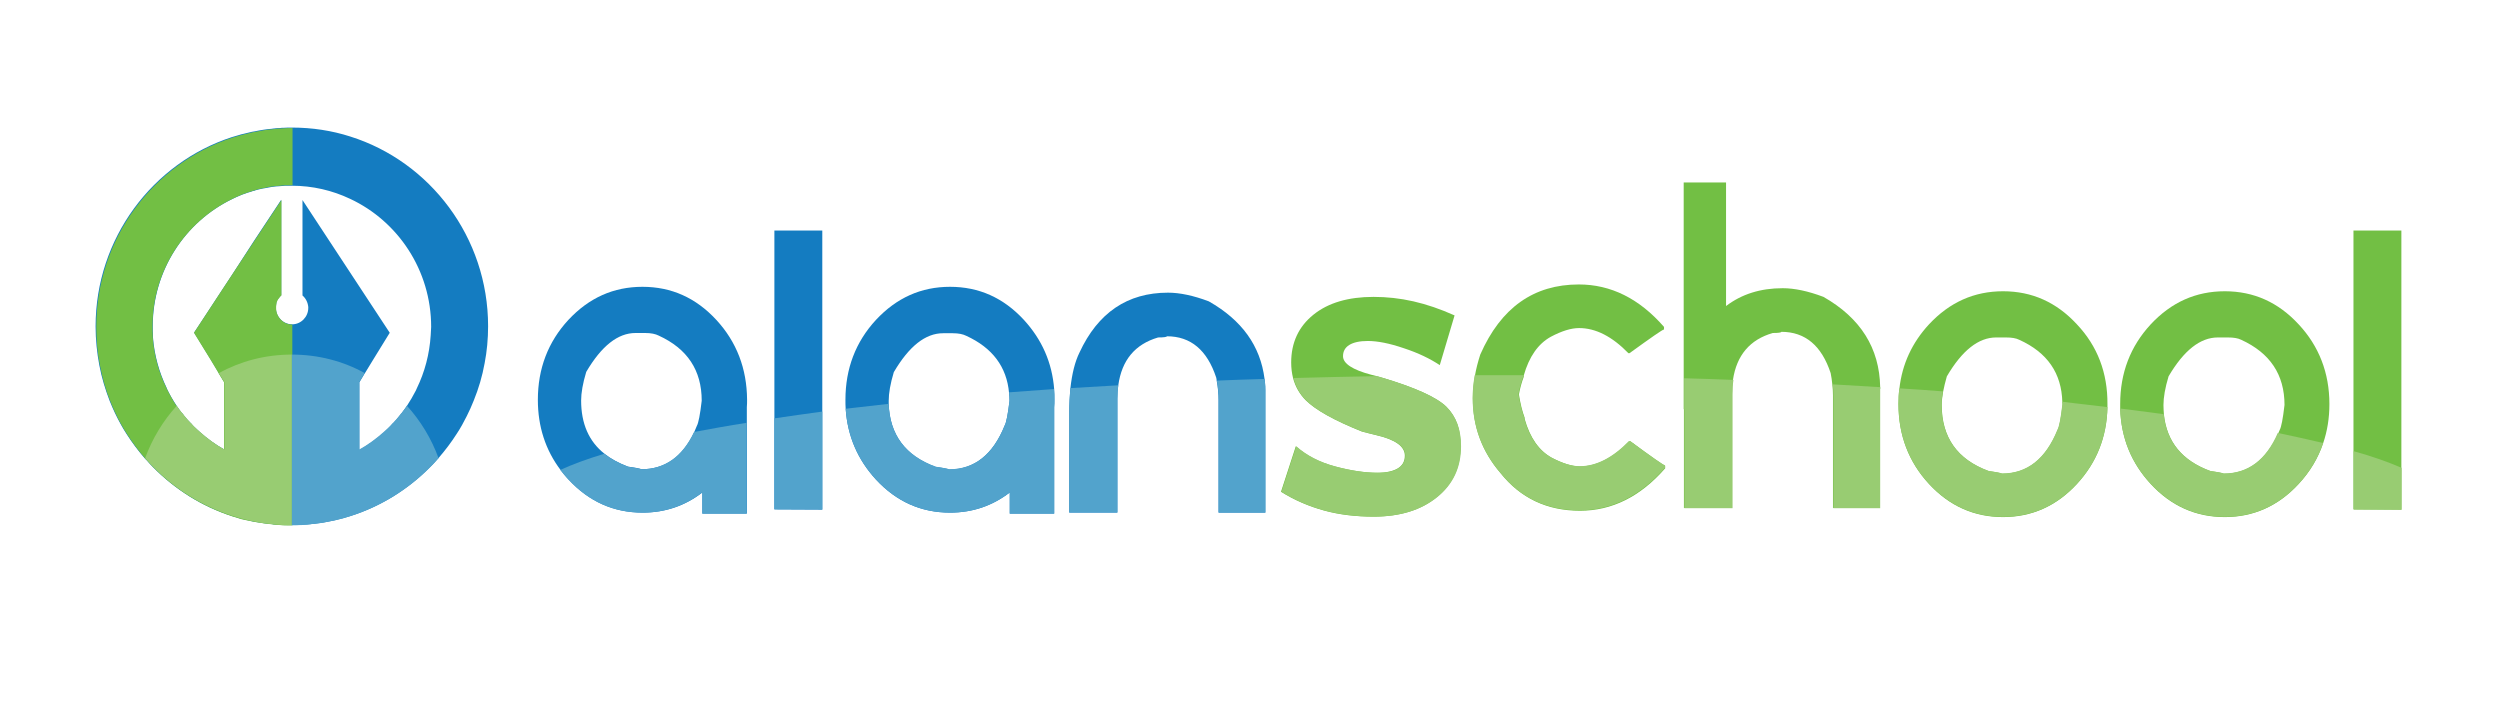 <svg width="355" height="100" viewBox="0 0 355 100" fill="none" xmlns="http://www.w3.org/2000/svg">
<path d="M49.723 19.381C47.127 18.548 44.333 18.115 41.441 18.115C41.047 18.115 40.653 18.115 40.258 18.148C40.094 18.148 39.93 18.148 39.733 18.182C39.437 18.182 39.141 18.215 38.878 18.248C38.812 18.248 38.747 18.248 38.648 18.282C38.254 18.315 37.859 18.348 37.465 18.415C37.038 18.482 36.61 18.548 36.183 18.648C35.887 18.681 35.624 18.748 35.362 18.814C35.099 18.881 34.803 18.948 34.54 19.014C34.343 19.048 34.113 19.114 33.916 19.181C33.587 19.281 33.225 19.381 32.897 19.48C21.69 23.143 13.573 33.833 13.573 46.354C13.573 48.252 13.77 50.083 14.099 51.848C14.427 53.613 14.953 55.311 15.578 56.943C15.808 57.509 16.038 58.042 16.301 58.608C16.794 59.64 17.352 60.673 17.977 61.638C18.765 62.87 19.62 64.003 20.573 65.102C20.639 65.168 20.704 65.268 20.803 65.335C21.099 65.668 21.395 66.001 21.723 66.334C24.812 69.464 28.625 71.895 32.897 73.26C33.225 73.36 33.554 73.46 33.883 73.56C34.08 73.626 34.31 73.693 34.507 73.726C34.672 73.76 34.836 73.793 34.967 73.826C35.23 73.893 35.526 73.959 35.822 74.026C35.986 74.059 36.183 74.093 36.347 74.126H36.38C36.61 74.159 36.808 74.192 37.038 74.226C37.169 74.259 37.333 74.259 37.465 74.292C37.859 74.359 38.254 74.392 38.648 74.426C38.714 74.426 38.779 74.459 38.845 74.459C39.141 74.492 39.437 74.525 39.7 74.525C39.864 74.525 40.028 74.559 40.225 74.559C40.324 74.559 40.456 74.559 40.554 74.559C40.817 74.559 41.113 74.559 41.409 74.559C44.301 74.559 47.061 74.126 49.69 73.293C54.061 71.928 57.972 69.464 61.127 66.267C61.521 65.868 61.916 65.468 62.277 65.035C63.23 63.936 64.085 62.804 64.873 61.572C65.399 60.773 65.859 59.94 66.287 59.074C66.648 58.375 66.977 57.609 67.272 56.877C67.963 55.178 68.488 53.413 68.817 51.582C69.146 49.883 69.31 48.119 69.31 46.32C69.31 33.7 61.061 22.944 49.723 19.381ZM61.16 47.586C60.995 50.283 60.305 52.847 59.188 55.145C59.155 55.245 59.089 55.345 59.056 55.445C58.662 56.211 58.235 56.943 57.775 57.642C56.855 59.008 55.77 60.273 54.554 61.372C53.47 62.338 52.319 63.17 51.038 63.903V54.279L51.794 53.014L51.826 52.98L52.944 51.149L55.343 47.253L42.953 28.405V41.958C43.413 42.358 43.709 42.924 43.775 43.59C43.775 43.623 43.775 43.69 43.775 43.723C43.775 44.988 42.756 46.054 41.474 46.054C40.225 46.054 39.174 45.022 39.174 43.723C39.174 43.69 39.174 43.656 39.174 43.656C39.174 43.523 39.174 43.39 39.207 43.257C39.207 43.19 39.239 43.124 39.239 43.024C39.239 42.99 39.239 42.99 39.239 42.957C39.272 42.857 39.305 42.791 39.338 42.691C39.371 42.624 39.404 42.524 39.47 42.458C39.502 42.391 39.568 42.324 39.634 42.258C39.667 42.191 39.733 42.158 39.765 42.091C39.831 42.025 39.864 41.991 39.93 41.925V28.372L36.117 34.133L32.864 39.161L31.615 41.059L28.756 45.421L27.573 47.219L29.972 51.116L30.991 52.814L31.056 52.947L31.845 54.246V63.836C30.596 63.137 29.413 62.271 28.329 61.305C28.066 61.072 27.836 60.839 27.573 60.606C27.409 60.473 27.277 60.306 27.146 60.14C27.014 60.007 26.916 59.907 26.784 59.774C26.686 59.674 26.587 59.574 26.488 59.441L26.456 59.407C26.258 59.174 26.061 58.941 25.897 58.708C25.864 58.675 25.831 58.608 25.765 58.575C25.535 58.275 25.338 57.975 25.108 57.676C25.108 57.676 25.075 57.642 25.075 57.609C24.549 56.81 24.056 55.977 23.662 55.112V55.078C22.61 52.88 21.92 50.45 21.723 47.919C21.723 47.786 21.723 47.686 21.723 47.553C21.69 47.153 21.69 46.753 21.69 46.354C21.69 38.428 26.258 31.535 32.897 28.305C33.291 28.105 33.718 27.905 34.146 27.739C34.343 27.639 34.573 27.572 34.77 27.506C35.033 27.406 35.296 27.306 35.592 27.239C35.756 27.173 35.953 27.106 36.15 27.073C36.183 27.073 36.216 27.073 36.216 27.04C36.545 26.94 36.84 26.873 37.169 26.806C37.301 26.773 37.399 26.74 37.531 26.74C37.892 26.673 38.254 26.607 38.615 26.54C38.812 26.507 38.977 26.507 39.174 26.474C39.338 26.474 39.502 26.44 39.7 26.44C39.962 26.407 40.225 26.407 40.488 26.374C40.62 26.374 40.718 26.374 40.85 26.374C41.047 26.374 41.244 26.374 41.441 26.374C44.399 26.374 47.193 27.04 49.723 28.238C56.493 31.402 61.225 38.362 61.225 46.42C61.193 46.753 61.193 47.153 61.16 47.586Z" fill="#147CC1"/>
<path d="M21.658 46.354C21.658 46.754 21.658 47.154 21.691 47.553C21.691 47.686 21.691 47.786 21.691 47.919C21.888 50.484 22.546 52.881 23.63 55.079V55.112C24.058 55.978 24.518 56.811 25.043 57.61C25.043 57.61 25.076 57.643 25.076 57.676C25.273 57.976 25.503 58.276 25.733 58.575C25.766 58.609 25.799 58.675 25.865 58.709C26.029 58.942 26.227 59.175 26.424 59.408L26.456 59.441C26.555 59.541 26.654 59.675 26.752 59.774C26.851 59.908 26.982 60.041 27.114 60.141C27.245 60.307 27.377 60.44 27.541 60.607C27.771 60.84 28.034 61.073 28.297 61.306C29.381 62.272 30.532 63.138 31.813 63.837V54.28L31.025 52.981L30.959 52.848L29.94 51.15L27.541 47.254L28.724 45.455L31.583 41.093L32.832 39.195L36.151 34.167L39.964 28.406V41.959C39.898 41.992 39.832 42.059 39.799 42.125C39.733 42.159 39.701 42.225 39.668 42.292C39.602 42.358 39.569 42.425 39.504 42.492C39.471 42.558 39.405 42.658 39.372 42.725C39.339 42.825 39.306 42.891 39.273 42.991C39.273 42.991 39.273 43.024 39.273 43.058C39.241 43.124 39.241 43.191 39.241 43.291C39.208 43.424 39.208 43.557 39.208 43.69C39.208 43.724 39.208 43.757 39.208 43.757C39.208 45.022 40.227 46.088 41.508 46.088V74.593C41.212 74.593 40.95 74.593 40.654 74.593C40.555 74.593 40.424 74.593 40.325 74.593C40.161 74.593 39.996 74.593 39.799 74.56C39.504 74.56 39.208 74.526 38.945 74.493C38.879 74.493 38.813 74.493 38.748 74.46C38.353 74.426 37.959 74.393 37.565 74.326C37.433 74.326 37.269 74.293 37.137 74.26C36.907 74.227 36.71 74.193 36.48 74.16H36.447C36.283 74.127 36.086 74.093 35.921 74.06C35.757 74.027 35.56 73.993 35.395 73.96C35.297 73.927 35.198 73.927 35.067 73.894C34.903 73.86 34.738 73.827 34.607 73.794C34.377 73.76 34.179 73.694 33.982 73.627C33.654 73.527 33.325 73.427 32.996 73.328C28.724 71.929 24.912 69.531 21.823 66.401C21.494 66.068 21.198 65.768 20.902 65.402C20.837 65.335 20.771 65.236 20.672 65.169C19.719 64.07 18.865 62.938 18.076 61.706C17.452 60.74 16.893 59.741 16.4 58.675C16.137 58.143 15.907 57.577 15.677 57.01C15.02 55.379 14.527 53.68 14.198 51.916C13.837 50.151 13.672 48.286 13.672 46.421C13.672 33.867 21.79 23.211 32.996 19.548C33.325 19.448 33.654 19.348 34.015 19.248C34.212 19.182 34.41 19.148 34.64 19.082C34.903 19.015 35.198 18.948 35.461 18.882C35.724 18.815 36.02 18.749 36.283 18.715C36.71 18.649 37.137 18.549 37.565 18.482C37.959 18.416 38.353 18.382 38.748 18.349C38.813 18.349 38.879 18.316 38.978 18.316C39.273 18.282 39.536 18.249 39.832 18.249C39.996 18.249 40.161 18.216 40.358 18.216C40.752 18.183 41.147 18.183 41.541 18.183V26.308C41.344 26.308 41.147 26.308 40.95 26.308C40.818 26.308 40.719 26.308 40.588 26.308C40.325 26.308 40.062 26.341 39.799 26.374C39.635 26.374 39.438 26.408 39.273 26.408C39.076 26.408 38.912 26.441 38.715 26.474C38.353 26.508 37.992 26.574 37.63 26.674C37.499 26.707 37.4 26.707 37.269 26.741C36.94 26.807 36.611 26.874 36.316 26.974C36.283 26.974 36.25 26.974 36.25 27.007C36.053 27.04 35.889 27.107 35.691 27.174C35.428 27.24 35.133 27.34 34.87 27.44C34.672 27.507 34.442 27.607 34.245 27.673C33.818 27.84 33.424 28.039 32.996 28.239C26.259 31.536 21.658 38.429 21.658 46.354Z" fill="#72BF44"/>
<path d="M101.714 45.421C98.822 42.291 95.338 40.726 91.23 40.726C87.122 40.726 83.638 42.291 80.714 45.421C77.822 48.551 76.376 52.347 76.376 56.776C76.376 60.572 77.46 63.902 79.596 66.733C79.958 67.199 80.319 67.665 80.746 68.098C83.638 71.228 87.155 72.793 91.263 72.793C94.451 72.793 97.277 71.828 99.742 69.93V72.927H106.052V57.809C106.085 57.442 106.085 57.109 106.085 56.743C106.052 52.347 104.606 48.551 101.714 45.421ZM91.099 66.633C90.869 66.533 90.244 66.4 89.192 66.267C87.878 65.767 86.761 65.168 85.84 64.435C83.606 62.67 82.521 60.139 82.521 56.876C82.521 55.81 82.751 54.445 83.244 52.813C85.413 49.117 87.746 47.286 90.244 47.286H91.624C92.446 47.286 93.07 47.419 93.531 47.652C97.606 49.517 99.643 52.58 99.643 56.909C99.413 58.874 99.183 60.073 98.953 60.472C98.822 60.806 98.69 61.105 98.559 61.405C96.915 64.901 94.385 66.633 91.099 66.633Z" fill="#147CC1"/>
<path d="M109.963 32.734V72.328L116.766 72.361V32.734H109.963V32.734Z" fill="#147CC1"/>
<path d="M149.695 55.278C149.399 51.481 147.953 48.218 145.39 45.421C142.498 42.291 139.014 40.726 134.906 40.726C130.798 40.726 127.314 42.291 124.39 45.421C121.498 48.551 120.052 52.347 120.052 56.776C120.052 57.209 120.052 57.642 120.084 58.042C120.347 61.938 121.793 65.268 124.39 68.098C127.282 71.228 130.798 72.793 134.906 72.793C138.094 72.793 140.92 71.828 143.385 69.93V72.927H149.695V57.809C149.728 57.442 149.728 57.109 149.728 56.743C149.728 56.277 149.728 55.777 149.695 55.278ZM142.662 60.439C140.986 64.568 138.357 66.666 134.775 66.666C134.544 66.566 133.92 66.433 132.868 66.3C128.563 64.735 126.361 61.738 126.197 57.376C126.197 57.242 126.197 57.076 126.197 56.909C126.197 55.844 126.427 54.478 126.92 52.847C129.089 49.151 131.422 47.319 133.92 47.319H135.3C136.122 47.319 136.746 47.452 137.206 47.685C140.92 49.384 142.958 52.081 143.286 55.81C143.319 56.177 143.352 56.543 143.352 56.943C143.122 58.874 142.892 60.04 142.662 60.439Z" fill="#147CC1"/>
<path d="M179.568 53.813C178.977 49.118 176.347 45.455 171.648 42.791C169.446 41.958 167.507 41.559 165.864 41.559C160.113 41.559 155.906 44.389 153.277 50.083C152.653 51.349 152.225 53.047 151.995 55.145C151.897 56.177 151.831 57.343 151.831 58.608V72.794H158.667V56.61C158.667 55.944 158.7 55.312 158.798 54.712C159.291 51.149 161.164 48.885 164.451 47.919C165.272 47.919 165.7 47.852 165.7 47.752C169.085 47.752 171.418 49.717 172.7 53.613C172.732 53.746 172.765 53.913 172.765 54.046C172.962 55.045 173.028 55.977 173.028 56.81V72.794H179.667V55.944C179.7 55.212 179.667 54.479 179.568 53.813Z" fill="#147CC1"/>
<path d="M205.4 57.776C204.019 56.411 200.93 55.012 196.099 53.58C195.935 53.547 195.738 53.48 195.508 53.414C195.278 53.347 195.015 53.28 194.719 53.214C192.057 52.514 190.709 51.615 190.709 50.583C190.709 49.884 191.005 49.351 191.597 48.985C192.188 48.618 193.076 48.419 194.226 48.419C195.606 48.419 197.315 48.752 199.353 49.451C201.39 50.117 203.099 50.949 204.447 51.849L206.55 44.789C204.545 43.89 202.606 43.224 200.7 42.791C198.794 42.358 196.921 42.158 195.048 42.158C191.465 42.158 188.606 42.991 186.503 44.689C184.4 46.387 183.348 48.652 183.348 51.482C183.348 52.281 183.447 53.014 183.611 53.68C183.94 54.912 184.531 55.944 185.418 56.843C186.799 58.209 189.461 59.707 193.371 61.272C193.897 61.406 194.62 61.605 195.475 61.805C198.17 62.438 199.484 63.404 199.484 64.702C199.484 65.501 199.156 66.101 198.498 66.501C197.841 66.9 196.855 67.133 195.606 67.133C193.799 67.133 191.794 66.834 189.559 66.234C187.325 65.635 185.484 64.702 184.005 63.37L181.902 69.831C183.808 71.029 185.846 71.895 188.015 72.495C190.184 73.094 192.517 73.36 195.048 73.36C198.794 73.36 201.785 72.428 204.019 70.596C206.287 68.765 207.404 66.334 207.404 63.37C207.47 61.039 206.78 59.175 205.4 57.776Z" fill="#72BF44"/>
<path d="M231.526 62.67H231.361C229.028 65.035 226.695 66.233 224.361 66.233C223.244 66.233 221.897 65.8 220.352 65.001C218.545 64.002 217.263 62.171 216.507 59.507V59.34C216.145 58.375 215.883 57.242 215.685 56.01C215.85 55.111 216.08 54.279 216.376 53.513V53.346V53.313C217.131 50.649 218.413 48.818 220.221 47.819C221.798 46.986 223.113 46.586 224.23 46.586C226.596 46.586 228.93 47.785 231.23 50.15H231.394C234.484 47.918 236.094 46.786 236.291 46.786V46.42C232.775 42.391 228.732 40.393 224.197 40.393C217.789 40.393 213.122 43.689 210.197 50.349C209.868 51.382 209.606 52.381 209.441 53.346C209.244 54.478 209.146 55.544 209.146 56.576C209.146 60.606 210.46 64.135 213.089 67.199C215.915 70.729 219.662 72.527 224.361 72.527C228.897 72.527 232.939 70.529 236.455 66.5V66.133C236.225 66.067 234.582 64.935 231.526 62.67Z" fill="#72BF44"/>
<path d="M266.986 54.978C266.887 49.417 264.192 45.155 258.934 42.158C256.732 41.325 254.793 40.925 253.15 40.925C249.995 40.925 247.333 41.758 245.099 43.456V25.907H239.084V58.108H239.117V72.128H245.953V55.977C245.953 55.245 245.986 54.545 246.084 53.913C246.61 50.449 248.484 48.218 251.737 47.286C252.559 47.286 252.953 47.219 252.953 47.119C256.338 47.119 258.671 49.084 259.953 52.98C260.052 53.546 260.15 54.046 260.183 54.545C260.249 55.111 260.282 55.644 260.282 56.144V72.128H266.92V55.278C267.019 55.211 267.019 55.078 266.986 54.978Z" fill="#72BF44"/>
<path d="M294.92 46.054C292.028 42.923 288.545 41.358 284.437 41.358C280.329 41.358 276.845 42.923 273.92 46.054C271.521 48.651 270.108 51.681 269.714 55.178C269.615 55.877 269.582 56.643 269.582 57.376C269.582 61.805 271.028 65.601 273.92 68.731C276.812 71.861 280.329 73.426 284.437 73.426C288.512 73.426 292.028 71.861 294.92 68.731C297.714 65.701 299.16 62.071 299.258 57.842C299.258 57.709 299.258 57.542 299.258 57.409C299.291 52.947 297.845 49.151 294.92 46.054ZM292.883 57.476C292.653 59.474 292.423 60.639 292.192 61.039C290.516 65.168 287.887 67.266 284.305 67.266C284.075 67.166 283.451 67.033 282.399 66.9C277.962 65.268 275.728 62.138 275.728 57.509C275.728 56.943 275.793 56.343 275.925 55.611C276.056 54.945 276.221 54.245 276.451 53.446C278.62 49.75 280.953 47.919 283.451 47.919H284.831C285.653 47.919 286.277 48.018 286.737 48.252C290.714 50.05 292.751 52.98 292.85 57.109C292.883 57.209 292.883 57.342 292.883 57.476Z" fill="#72BF44"/>
<path d="M326.404 46.054C323.512 42.923 320.029 41.358 315.921 41.358C311.813 41.358 308.329 42.923 305.404 46.054C302.512 49.184 301.066 52.947 301.066 57.376C301.066 57.609 301.066 57.809 301.066 58.042C301.198 62.204 302.644 65.734 305.404 68.731C308.296 71.861 311.813 73.426 315.921 73.426C319.996 73.426 323.512 71.861 326.404 68.731C328.015 66.999 329.165 65.068 329.888 62.937C330.479 61.205 330.775 59.374 330.775 57.376C330.775 52.947 329.296 49.151 326.404 46.054ZM315.789 67.266C315.559 67.166 314.935 67.033 313.883 66.9C309.874 65.434 307.672 62.737 307.277 58.841C307.245 58.408 307.212 57.975 307.212 57.509C307.212 56.443 307.442 55.078 307.935 53.446C310.104 49.75 312.437 47.919 314.935 47.919H316.348C317.169 47.919 317.794 48.018 318.254 48.252C322.329 50.116 324.4 53.18 324.4 57.509C324.169 59.507 323.939 60.672 323.709 61.072C323.644 61.239 323.578 61.372 323.512 61.538C321.803 65.334 319.24 67.266 315.789 67.266Z" fill="#72BF44"/>
<path d="M334.192 32.734V72.328L340.995 72.361V32.734H334.192V32.734Z" fill="#72BF44"/>
<path d="M106.019 60.04V72.927H99.709V69.93C97.244 71.828 94.418 72.794 91.23 72.794C87.122 72.794 83.639 71.229 80.714 68.099C80.32 67.666 79.925 67.2 79.564 66.733C81.305 65.934 83.376 65.168 85.808 64.436C86.728 65.168 87.845 65.768 89.16 66.267C90.212 66.434 90.836 66.534 91.066 66.633C94.385 66.633 96.883 64.868 98.559 61.339C100.925 60.906 103.423 60.44 106.019 60.04Z" fill="#52A3CC"/>
<path d="M109.963 59.407C112.132 59.074 114.432 58.774 116.766 58.441V72.361L109.963 72.328V59.407Z" fill="#52A3CC"/>
<path d="M149.728 56.777C149.728 57.143 149.728 57.476 149.695 57.843V72.927H143.385V69.93C140.92 71.829 138.094 72.794 134.906 72.794C130.798 72.794 127.315 71.229 124.39 68.099C121.794 65.268 120.348 61.938 120.085 58.042C122.057 57.809 124.094 57.576 126.197 57.343C126.329 61.705 128.564 64.702 132.869 66.267C133.92 66.434 134.545 66.534 134.775 66.634C138.357 66.634 141.019 64.569 142.662 60.407C142.892 60.007 143.122 58.842 143.352 56.843C143.352 56.444 143.352 56.078 143.287 55.711C145.39 55.545 147.526 55.412 149.662 55.245C149.728 55.778 149.728 56.277 149.728 56.777Z" fill="#52A3CC"/>
<path d="M151.995 55.111C154.23 54.978 156.498 54.845 158.798 54.712C158.732 55.311 158.667 55.944 158.667 56.61V72.76H151.831V58.575C151.864 57.343 151.897 56.177 151.995 55.111Z" fill="#52A3CC"/>
<path d="M179.568 53.812C179.667 54.512 179.7 55.211 179.7 55.944V72.793H173.061V56.809C173.061 55.977 172.963 55.078 172.798 54.046C175.033 53.946 177.301 53.879 179.568 53.812Z" fill="#52A3CC"/>
<path d="M205.399 57.775C206.779 59.141 207.469 61.005 207.469 63.37C207.469 66.367 206.352 68.764 204.084 70.596C201.817 72.427 198.826 73.36 195.112 73.36C192.582 73.36 190.248 73.06 188.079 72.494C185.91 71.895 183.873 71.029 181.967 69.83L184.07 63.37C185.549 64.668 187.389 65.634 189.624 66.234C191.859 66.833 193.864 67.133 195.671 67.133C196.953 67.133 197.906 66.933 198.563 66.5C199.22 66.067 199.549 65.468 199.549 64.702C199.549 63.403 198.202 62.437 195.54 61.805C194.685 61.605 193.962 61.405 193.436 61.272C189.493 59.707 186.864 58.242 185.483 56.843C184.596 55.977 184.004 54.912 183.676 53.679C187.554 53.58 191.497 53.48 195.507 53.413C195.737 53.48 195.934 53.546 196.098 53.58C200.929 55.011 204.018 56.41 205.399 57.775Z" fill="#98CC72"/>
<path d="M231.526 62.671C234.615 64.935 236.226 66.067 236.423 66.067V66.434C232.906 70.43 228.897 72.461 224.329 72.461C219.629 72.461 215.883 70.696 213.057 67.133C210.427 64.07 209.113 60.54 209.113 56.51C209.113 55.478 209.212 54.413 209.409 53.28H210.658C212.531 53.28 214.437 53.28 216.31 53.28V53.314V53.48C216.014 54.213 215.784 55.045 215.62 55.978C215.817 57.21 216.08 58.309 216.442 59.308V59.474C217.197 62.138 218.479 63.97 220.287 64.969C221.831 65.801 223.179 66.201 224.296 66.201C226.662 66.201 228.996 65.002 231.296 62.638H231.526V62.671Z" fill="#98CC72"/>
<path d="M239.118 53.713C241.484 53.779 243.817 53.846 246.151 53.946C246.052 54.579 246.019 55.278 246.019 56.011V72.161H239.183V58.142H239.151V53.713H239.118Z" fill="#98CC72"/>
<path d="M266.986 54.979C266.986 55.079 266.986 55.212 266.986 55.312V72.162H260.347V56.178C260.347 55.678 260.315 55.145 260.249 54.579C262.549 54.712 264.784 54.846 266.986 54.979Z" fill="#98CC72"/>
<path d="M299.258 57.809C299.16 62.038 297.714 65.701 294.92 68.698C292.028 71.828 288.545 73.393 284.437 73.393C280.329 73.393 276.845 71.828 273.92 68.698C271.028 65.567 269.582 61.771 269.582 57.342C269.582 56.576 269.615 55.844 269.714 55.145C271.817 55.278 273.887 55.411 275.892 55.577C275.761 56.277 275.695 56.909 275.695 57.475C275.695 62.104 277.93 65.234 282.366 66.866C283.418 67.033 284.042 67.132 284.272 67.232C287.854 67.232 290.484 65.168 292.16 61.005C292.39 60.606 292.62 59.44 292.85 57.442C292.85 57.309 292.85 57.176 292.85 57.043C295.084 57.342 297.188 57.542 299.258 57.809Z" fill="#98CC72"/>
<path d="M329.888 62.904C329.165 65.035 328.015 66.966 326.404 68.698C323.512 71.828 320.029 73.393 315.921 73.393C311.813 73.393 308.329 71.828 305.404 68.698C302.644 65.734 301.198 62.171 301.066 58.009C303.202 58.275 305.24 58.542 307.245 58.808C307.639 62.704 309.841 65.401 313.85 66.867C314.902 67.033 315.526 67.133 315.756 67.233C319.207 67.233 321.77 65.335 323.446 61.472C325.78 61.971 327.883 62.438 329.888 62.904Z" fill="#98CC72"/>
<path d="M341.028 66.434V72.394L334.226 72.361V64.069C336.855 64.802 339.122 65.601 341.028 66.434Z" fill="#98CC72"/>
<path d="M41.442 50.35V74.592C41.047 74.592 40.653 74.592 40.258 74.559C40.094 74.559 39.93 74.559 39.733 74.525C39.437 74.525 39.141 74.492 38.878 74.459C38.812 74.459 38.747 74.459 38.681 74.425C38.287 74.392 37.892 74.359 37.498 74.292C37.104 74.259 36.742 74.192 36.381 74.093C36.019 74.026 35.691 73.959 35.329 73.893C35.066 73.826 34.803 73.76 34.54 73.693C34.31 73.66 34.113 73.593 33.916 73.526C33.587 73.427 33.258 73.327 32.93 73.227C28.658 71.828 24.845 69.43 21.756 66.3C21.428 65.967 21.132 65.668 20.836 65.301C20.77 65.235 20.704 65.135 20.606 65.068C21.625 62.271 23.169 59.74 25.108 57.609C25.108 57.609 25.141 57.642 25.141 57.676C25.338 57.975 25.568 58.308 25.798 58.575C25.831 58.608 25.864 58.675 25.93 58.708C26.094 58.941 26.291 59.174 26.489 59.407C26.587 59.54 26.686 59.64 26.817 59.773C26.916 59.907 27.047 60.04 27.179 60.14C27.31 60.306 27.442 60.44 27.606 60.606C27.836 60.839 28.099 61.072 28.362 61.305C29.446 62.271 30.597 63.137 31.878 63.836V54.279L31.09 52.98C34.146 51.282 37.695 50.35 41.442 50.35Z" fill="#98CC72"/>
<path d="M41.442 50.35V74.592C41.836 74.592 42.23 74.592 42.625 74.559C42.789 74.559 42.953 74.559 43.151 74.525C43.446 74.525 43.742 74.492 44.005 74.459C44.071 74.459 44.136 74.459 44.202 74.425C44.597 74.392 44.991 74.359 45.385 74.292C45.78 74.259 46.141 74.192 46.503 74.093C46.864 74.026 47.193 73.959 47.554 73.893C47.817 73.826 48.08 73.76 48.343 73.693C48.573 73.66 48.77 73.593 48.968 73.526C49.296 73.427 49.625 73.327 49.953 73.227C54.226 71.828 58.038 69.43 61.127 66.3C61.456 65.967 61.752 65.668 62.047 65.301C62.113 65.235 62.179 65.135 62.277 65.068C61.258 62.271 59.714 59.74 57.775 57.609C57.775 57.609 57.742 57.642 57.742 57.676C57.545 57.975 57.315 58.308 57.085 58.575C57.052 58.608 57.019 58.675 56.953 58.708C56.789 58.941 56.592 59.174 56.395 59.407C56.296 59.54 56.197 59.64 56.066 59.773C55.968 59.907 55.836 60.04 55.705 60.14C55.573 60.306 55.442 60.44 55.277 60.606C55.047 60.839 54.784 61.072 54.522 61.305C53.437 62.271 52.287 63.137 51.005 63.836V54.279L51.794 52.98C48.737 51.282 45.188 50.35 41.442 50.35Z" fill="#52A3CC"/>
</svg>
